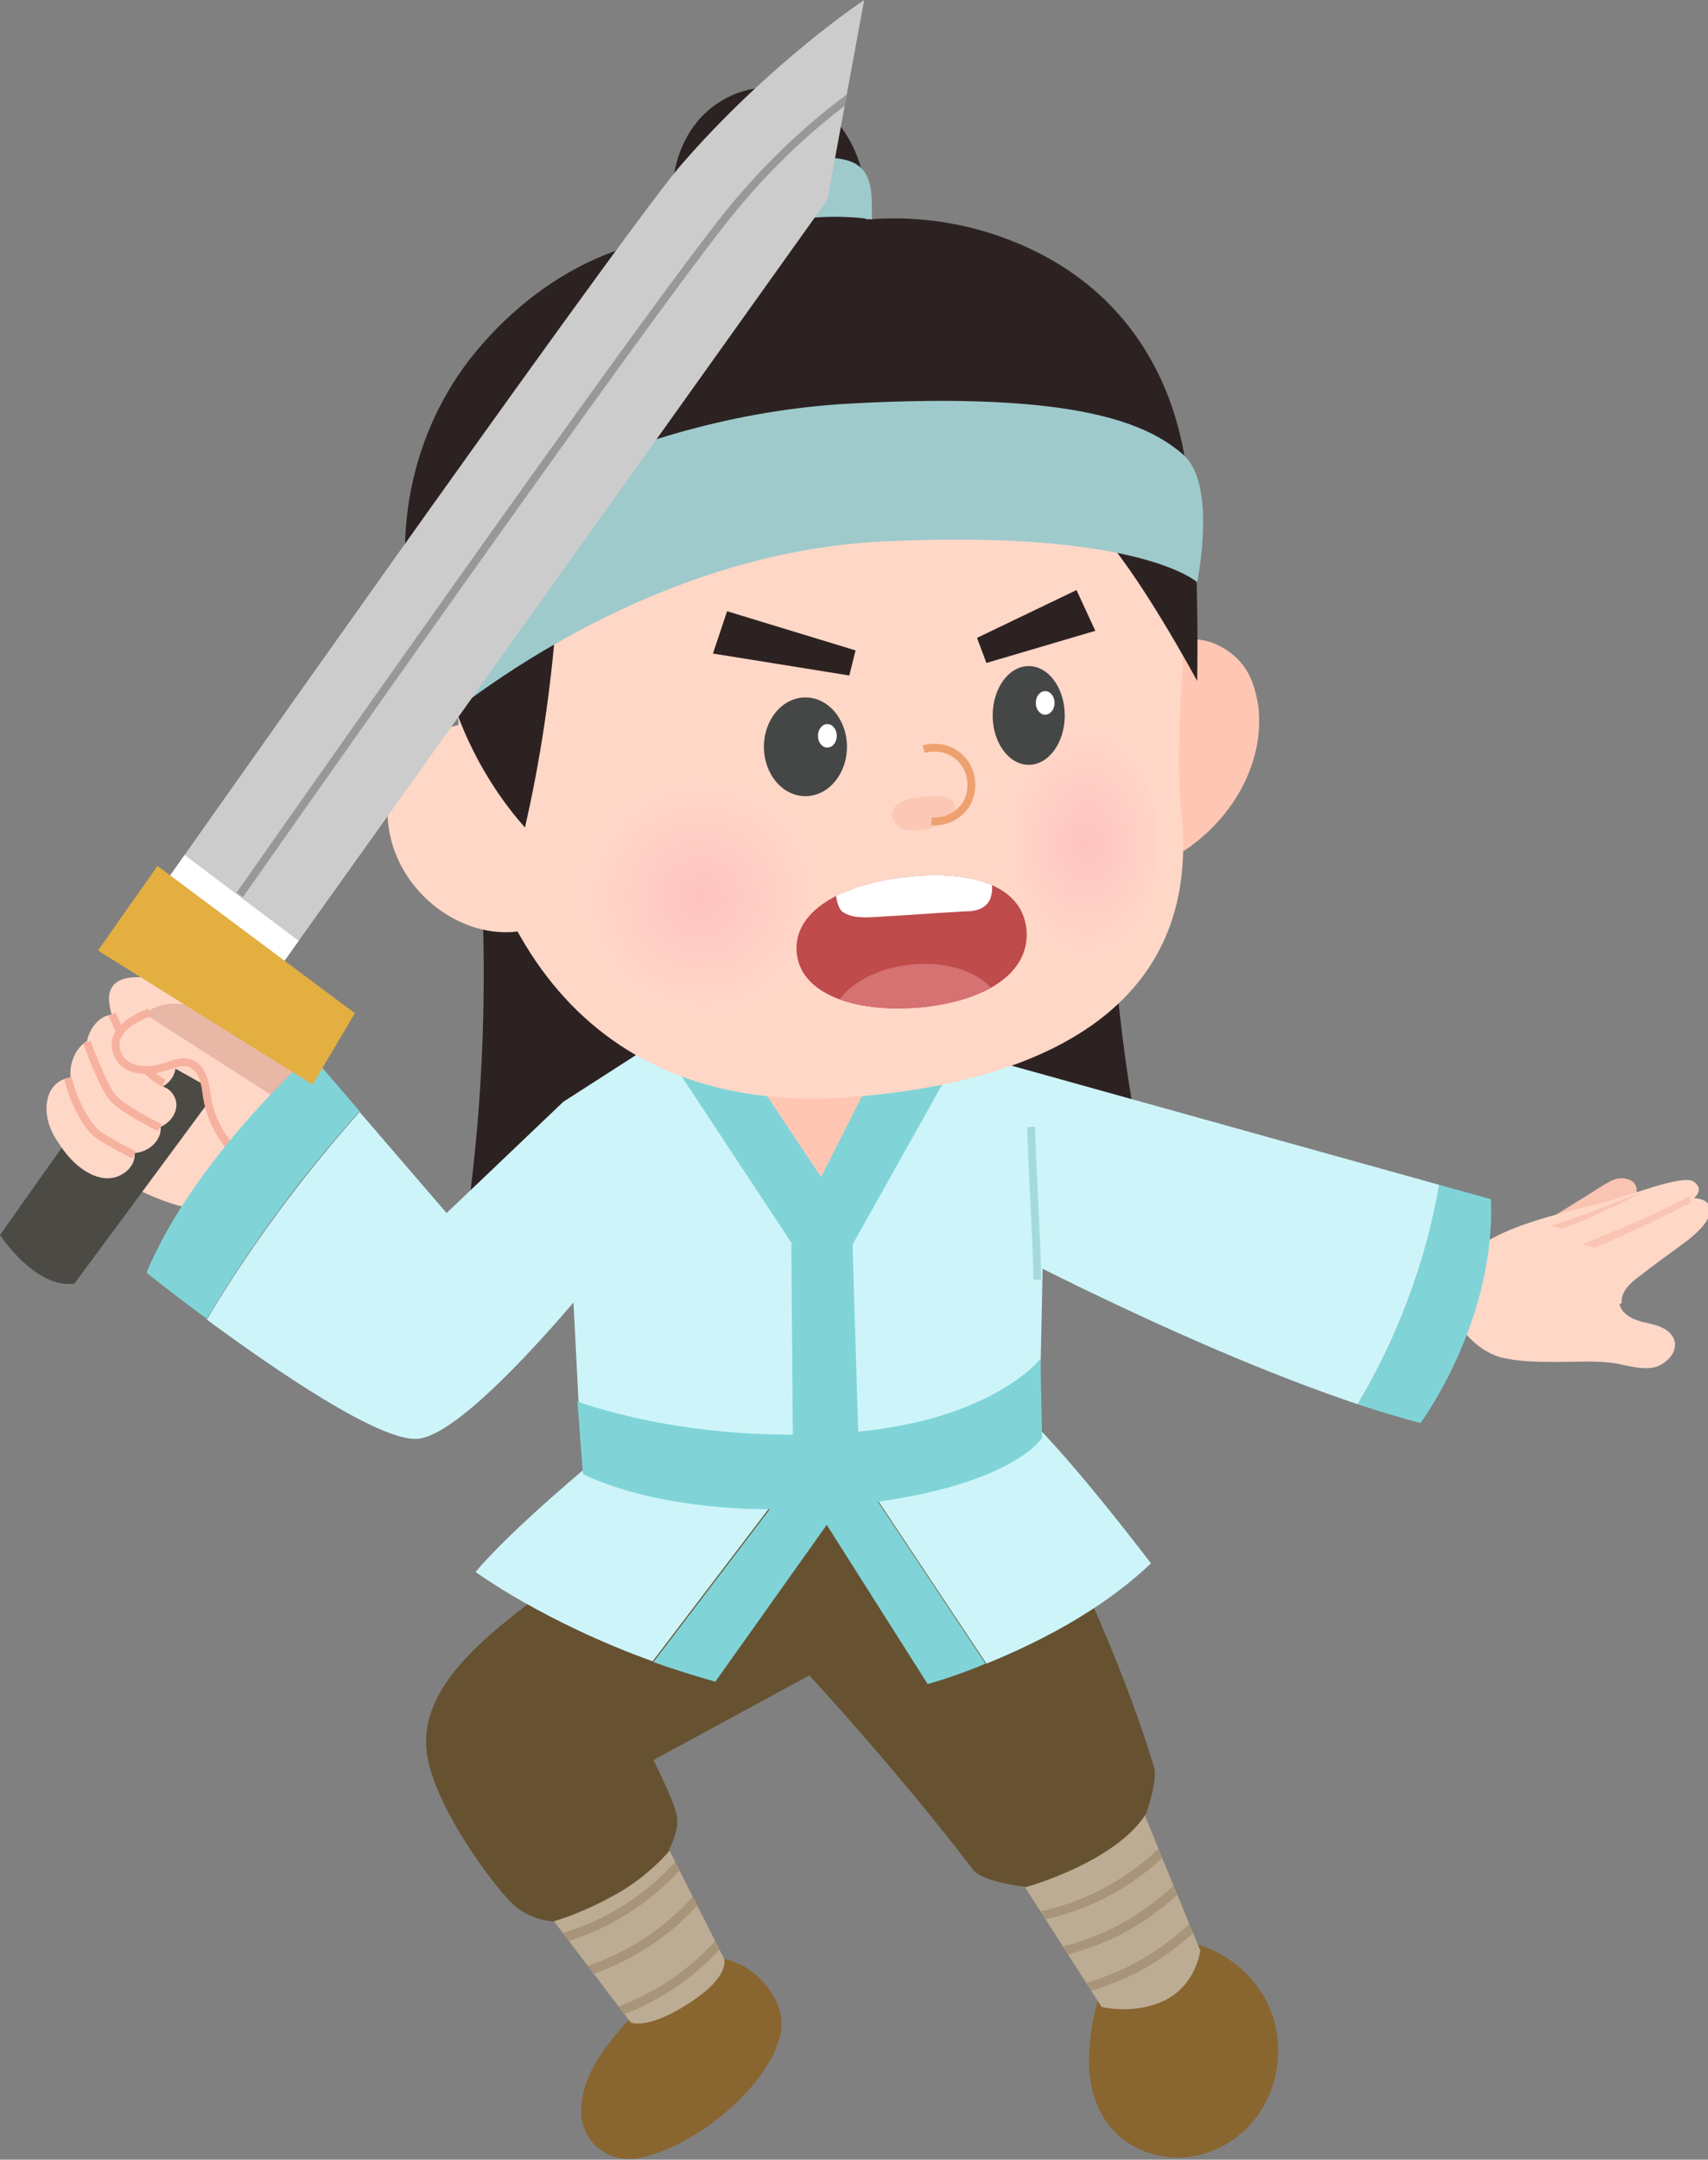 <?xml version="1.0" encoding="UTF-8"?>
<svg id="_레이어_2" data-name="레이어 2" xmlns="http://www.w3.org/2000/svg" width="654" height="826.8" xmlns:xlink="http://www.w3.org/1999/xlink" viewBox="0 0 218 275.6">
  <rect x="0" y="0" width="218" height="275.6" fill="#808080" stroke="none"/>
  <defs>
    <clipPath id="clippath">
      <path d="m129.4,238.6l11.2,17.5s4.2,1.1,8.2-.9c3.9-2,4.4-6.3,4.4-6.3,0,0-5.1-12.3-7.5-18.3l-16.2,8.1Z" fill="#bcac93" stroke-width="0"/>
    </clipPath>
    <clipPath id="clippath-1">
      <path d="m68,241.6l12.5,16.5s2.1,1,7.5-2.5,4.4-5.7,4.4-5.7c0,0-6-11.8-8.9-17.7l-15.5,9.3Z" fill="#bcac93" stroke-width="0"/>
    </clipPath>
    <radialGradient id="radial-gradient" cx="89.5" cy="114.5" fx="89.5" fy="114.5" r="14.7" gradientUnits="userSpaceOnUse">
      <stop offset="0" stop-color="#ffb6bd"/>
      <stop offset="1" stop-color="#ffd7c7"/>
    </radialGradient>
    <radialGradient id="radial-gradient-2" cx="150.9" cy="107.5" fx="150.9" fy="107.5" r="14.7" gradientTransform="translate(33.1) scale(.7 1)" xlink:href="#radial-gradient"/>
    <clipPath id="clippath-2">
      <path d="m131,118.4c.6,5.4-4.5,9.1-12.9,10.1-8.4.9-15.8-1.4-16.4-6.8s5.7-8.9,14.1-9.8c8.4-.9,14.6,1.2,15.2,6.6Z" fill="#bf4b4b" stroke-width="0"/>
    </clipPath>
    <clipPath id="clippath-3">
      <path d="m17.5,117.7S78.5,31,86.8,21.2C98.2,8,110.3,0,110.3,0l-4.7,25.5L32.6,127.8l-15.2-10.1Z" fill="#ccc" stroke-width="0"/>
    </clipPath>
  </defs>
  <g id="Layer_3" data-name="Layer 3">
    <g>
      <path d="m59.2,90.1c3.1,20.8,3.4,42.2.7,63.1,28.2-5.4,56.9-7.9,85.5-7.4-2.8-14.5-4-29.5-3.8-44.3l-82.3-11.4Z" fill="#2d2222" stroke-width="0"/>
      <g>
        <path d="m195.2,157.1c3.2-2,6.4-3.9,9.5-5.9.6-.3,1.1-.7,1.8-.8s1.4,0,1.9.4c.5.4.6,1.1.4,1.7s-.7,1.1-1.2,1.4l-12.4,3.2Z" fill="#f9c4b2" stroke-width="0"/>
        <path d="m206.7,166.4c.3,1.4,1.9,2.1,3.4,2.4s3.1.8,3.6,2.2c.5,1.5-1,3.1-2.6,3.5-1.6.3-3.2-.2-4.8-.5-2.4-.4-5-.2-7.4-.2s-5,0-7.4-.6c-5-1.5-8.9-8.2-4.6-12.6,4-4.1,12.2-5.7,17.6-7.1,3.8-1,10.3-3.7,11.7-2.7,1.4,1,0,2.1,0,2.1,0,0,2.6,0,2,2.1-.4,1.3-2,2.7-3.1,3.5-2,1.5-4,2.9-5.9,4.4-1.1.8-2.4,2-2.2,3.4" fill="#ffd7c7" stroke-width="0"/>
        <path d="m215.4,153.3c-3.5,1.8-7.1,3.3-10.8,4.4" fill="none" stroke-width="0"/>
        <path d="m209.9,152c0,0-6.9,3.6-10.5,4.8l-1.4-.4c2.3-.7,7.8-2.7,10-3.7l1.8-.6Z" fill="#f9c4b2" stroke-width="0"/>
        <path d="m203.5,159.2l-1.6-.4c4.2-1.7,9.7-3.9,13.6-6.1l.4.7c-4,2.1-8.2,4.1-12.4,5.8Z" fill="#f9c4b2" stroke-width="0"/>
      </g>
      <g>
        <path d="m123.4,134.3l-1.9,21.6s27.7,15.2,51.8,23.3c5.1-8.6,8.7-18.1,10.4-28l-60.3-16.8Z" fill="#cdf5f9" stroke-width="0"/>
        <path d="m190.2,153l-6.5-1.8c-1.7,9.9-5.3,19.4-10.4,28,2.7.9,5.4,1.7,8,2.4,0,0,9.6-12.9,9-28.6Z" fill="#80d4d8" stroke-width="0"/>
      </g>
      <polygon points="85.9 131.6 71.9 140.6 74.1 184 105.4 187 132.7 179.6 133.5 142.3 119.4 129.8 85.9 131.6" fill="#cdf5f9" stroke-width="0"/>
      <polygon points="94.4 134.6 106.2 154.8 114.4 132.8 94.4 134.6" fill="#ffc7b3" stroke-width="0"/>
      <polygon points="122.5 134.4 113.6 132.8 104.8 150.2 94.4 134.6 86.3 136.3 105.3 165.1 122.5 134.4" fill="#80d4d8" stroke-width="0"/>
      <path d="m81.3,256.6c-3.3,3.6-7,7.7-7.1,12.5-.2,4.1,3.3,7,7.3,6.3,7.2-1.4,16.5-9,18.1-15.7,1.2-4.9-4.6-10.4-8.7-9.7l-9.6,6.7Z" fill="#896530" stroke-width="0"/>
      <path d="m143,85.8c2.6-2.3,6-4.6,9.8-4.2,2.3.2,4.4,1.5,5.7,3.1,1.3,1.6,1.8,3.5,2.1,5.4.9,7.6-3.7,15.5-11.5,19.7-1.9,1-4.6,1.8-6.2.4v-24.5Z" fill="#ffc7b3" stroke-width="0"/>
      <path d="m58.1,85.9c1.3,35.9,19.1,56.5,50.5,54.1,24.9-1.9,44.7-11.7,42.2-36.1-1.3-12.4,1.8-24.7-.6-36.9,0,0-13.2-5.2-45.1-1.7-32,3.5-47,20.5-47,20.5Z" fill="#ffd7c7" stroke-width="0"/>
      <path d="m140.1,255.3c-.7,2.7-1.2,5.6-1.1,8.4.1,2.8,1,5.7,2.8,7.8,2.4,2.9,6.5,4.3,10.3,3.7s7.2-3,9.1-6.3c2.4-4.1,2.6-9.4.4-13.6-2.2-4.2-6.6-7.2-11.3-7.7l-10.3,7.6Z" fill="#896530" stroke-width="0"/>
      <g>
        <path d="m129.4,238.6l11.2,17.5s4.2,1.1,8.2-.9c3.9-2,4.4-6.3,4.4-6.3,0,0-5.1-12.3-7.5-18.3l-16.2,8.1Z" fill="#bcac93"/>
        <g clip-path="url(#clippath)">
          <path d="m130.4,245.4v-1.1c7.5-.9,14.7-4.9,19.7-10.7l.9.7c-5.1,6.1-12.6,10.2-20.5,11.1Z" fill="#a89478" stroke-width="0"/>
          <path d="m132.3,250.1v-1.1c7.5-.9,14.7-4.9,19.7-10.7l.9.7c-5.1,6.1-12.6,10.2-20.5,11.1Z" fill="#a89478" stroke-width="0"/>
          <path d="m134.3,255v-1.1c7.5-.9,14.7-4.9,19.7-10.7l.9.7c-5.1,6.1-12.6,10.2-20.5,11.1Z" fill="#a89478" stroke-width="0"/>
        </g>
      </g>
      <g>
        <path d="m68,241.6l12.5,16.5s2.1,1,7.5-2.5,4.4-5.7,4.4-5.7c0,0-6-11.8-8.9-17.7l-15.5,9.3Z" fill="#bcac93"/>
        <g clip-path="url(#clippath-1)">
          <path d="m69.5,248.4l-.2-1.1c7.5-1.5,14.4-6,18.9-12.2l.9.7c-4.7,6.5-11.8,11.1-19.6,12.7Z" fill="#a89478" stroke-width="0"/>
          <path d="m71.7,252.9l-.2-1.1c7.5-1.5,14.4-6,18.9-12.2l.9.7c-4.6,6.5-11.8,11.1-19.6,12.7Z" fill="#a89478" stroke-width="0"/>
          <path d="m74.7,258.4l-.2-1.1c7.5-1.5,14.4-6,18.9-12.2l.9.7c-4.7,6.5-11.8,11.1-19.6,12.7Z" fill="#a89478" stroke-width="0"/>
        </g>
      </g>
      <path d="m85.4,236s1.3-2.3,1-4.2-3-7.2-3-7.2l19.9-10.8s11.3,12.2,20.9,24.8c1.2,1.6,6.8,2.2,6.8,2.2,0,0,11.5-3.2,15.3-9.4,0,0,1.5-4.2,1-5.9-5.3-17.3-14.1-33.8-14.1-33.8l-28.5-10.6-32.3,19.6c-5.5,4.9-18.6,12.3-18,22.2.4,7.1,9.2,18.6,11.4,20.4s4.8,1.9,4.8,1.9c0,0,3.4-.9,7.9-3.4s7-5.7,7-5.7Z" fill="#665231" stroke-width="0"/>
      <circle cx="89.5" cy="114.5" r="14.7" fill="url(#radial-gradient)" opacity=".6" stroke-width="0"/>
      <path d="m116,102c-.9.2-1.8.6-2.1,1.6-.2.7.2,1.5.8,1.9s1.2.5,1.9.5c1.3,0,5.7-.7,5.3-3.1-.4-2.2-4.7-1.1-5.9-.9Z" fill="#fcc8b6" stroke-width="0"/>
      <ellipse cx="137.7" cy="107.5" rx="10.2" ry="14.7" fill="url(#radial-gradient-2)" opacity=".6" stroke-width="0"/>
      <path d="m35.7,140.3c-1.2-2.4-3.3-4.2-5.7-5.5,0-.4,0-.8,0-1.1.2-4.4-3.9-7.4-8.1-6.4h-.2c-5.1,1-9.8,6-12.1,10.8-3.9,10.1,11.2,15.5,14.3,16,2.2.3,4.5,0,6.6-.9,2.2-.9,4.1-2.5,5.2-4.5,1.3-2.5,1.1-5.7-.2-8.2Z" fill="#ffd7c7" stroke-width="0"/>
      <ellipse cx="102.8" cy="95.3" rx="5.3" ry="6.3" fill="#454746" stroke-width="0"/>
      <ellipse cx="131.3" cy="91.3" rx="4.6" ry="6.3" fill="#454746" stroke-width="0"/>
      <path d="m117.9,95.6c1.8-.5,3.8,0,5,1.5,1.2,1.4,1.4,3.6.6,5.2s-2.7,2.7-4.6,2.5" fill="none" stroke="#eda16e" stroke-miterlimit="10"/>
      <g>
        <path d="m131,118.4c.6,5.4-4.5,9.1-12.9,10.1-8.4.9-15.8-1.4-16.4-6.8s5.7-8.9,14.1-9.8c8.4-.9,14.6,1.2,15.2,6.6Z" fill="#bf4b4b"/>
        <g clip-path="url(#clippath-2)">
          <ellipse cx="117" cy="129.7" rx="10.8" ry="6.7" transform="translate(-13 13) rotate(-6)" fill="#d67272" stroke-width="0"/>
          <path d="m106.6,111.9s-.2,3.7,1,4.5,2.9.7,4.4.6c3.7-.2,7.5-.5,11.2-.7.8,0,1.7-.1,2.4-.6,1.4-1,1.1-3.1.7-4.8l-19.8,1.1Z" fill="#fff" stroke-width="0"/>
        </g>
      </g>
      <polygon points="92.8 78 91 83.4 108.4 86.2 109.2 83 92.8 78" fill="#2d2222" stroke-width="0"/>
      <polygon points="101 158.8 108.8 158.5 109.6 184.7 101.2 184.6 101 158.8" fill="#80d4d8" stroke-width="0"/>
      <polygon points="137.4 75.3 139.8 80.5 125.9 84.6 124.7 81.4 137.4 75.3" fill="#2d2222" stroke-width="0"/>
      <path d="m68.6,94.9c-8.2-6.2-19.7-.8-19.1,9.7.9,12.1,16.5,20,24.9,9.4" fill="#ffd7c7" stroke-width="0"/>
      <g>
        <path d="m76.1,186.2s-10.6,8.7-15.4,14.4c0,0,8.7,6.4,22.6,11.4l16.9-22.2-24.1-3.6Z" fill="#cdf5f9" stroke-width="0"/>
        <path d="m108,191l-7.7-1.1-16.9,22.2c2.5.9,5.1,1.7,7.9,2.5l16.7-23.5Z" fill="#80d4d8" stroke-width="0"/>
      </g>
      <path d="m139.9,67.4c5.1,5,12.9,19.5,12.9,19.5.1-5.4,0-11.7-.2-17.1l-12.7-2.4Z" fill="#2d2222" stroke-width="0"/>
      <path d="m17.1,133.4L0,157.6s4.5,6.9,9.5,6.2l18.1-24.5-10.5-5.9Z" fill="#4c4a45" stroke-width="0"/>
      <path d="m58.1,90.4c2,5.6,5,10.8,8.9,15.2,2-8.7,3.3-17.6,4-26.6-3.7,2.6-7.5,5.2-11.2,7.8" fill="#2d2222" stroke-width="0"/>
      <path d="m98.9,30.8c-15.7-3.4-29.1,3.2-38.1,14-9,10.8-11.6,26.3-6.6,39.3l51.2-21.9,46.3,2.6s1.3-24.5-22.4-34c-16.5-6.6-30.4,0-30.4,0Z" fill="#2d2222" stroke-width="0"/>
      <path d="m91.7,38c-2.9-3-5.1-6.8-5.7-10.9-.6-4.1.4-8.5,3.1-11.7,2.7-3.2,7.1-4.9,11.2-4,5,1.1,8.7,5.8,9.8,10.9,1.1,5,0,10.3-1.5,15.2l-16.9.6Z" fill="#2d2222" stroke-width="0"/>
      <path d="m108.8,20.7c-4.3-1.9-19.8.6-23.5,5-2.3,2.7-.4,8.5-.4,8.5,0,0,12.1-8.3,26.4-6.2-.1-2.5.4-6-2.5-7.3Z" fill="#9ecacc" stroke-width="0"/>
      <path d="m51.3,75.1c-3.7,6.8,3.2,18.5,3.2,18.5,0,0,25.3-22.9,58.1-24.5,32.8-1.6,40.2,5.2,40.2,5.2,0,0,2.6-12.5-1.8-16.3-4.4-3.8-13.2-8.1-42.5-6.5-29.4,1.6-53.4,16.8-57.2,23.6Z" fill="#9ecacc" stroke-width="0"/>
      <g>
        <path d="m104.2,192.5l14.2,22.4s3.1-.8,7.4-2.6l-15.1-22.7-6.5,2.9Z" fill="#80d4d8" stroke-width="0"/>
        <path d="m131,180.7l-20.2,8.9,15.1,22.7c5.9-2.4,14.4-6.5,21-12.8,0,0-9.9-13.1-15.9-18.8Z" fill="#cdf5f9" stroke-width="0"/>
      </g>
      <path d="m73.7,178.8l.7,9.3s11.1,6.1,32.8,4.1,25.8-8.7,25.8-8.7l-.2-10.1s-6.5,8.4-26,9.5c-19.6,1.2-33.2-4.1-33.2-4.1Z" fill="#80d4d8" stroke-width="0"/>
      <g>
        <path d="m17.5,117.7S78.5,31,86.8,21.2C98.2,8,110.3,0,110.3,0l-4.7,25.5L32.6,127.8l-15.2-10.1Z" fill="#ccc"/>
        <g clip-path="url(#clippath-3)">
          <polygon points="18.5 105.3 48.8 128.1 39.5 142 8.6 121.5 18.5 105.3" fill="#fff" stroke-width="0"/>
          <path d="m30.6,114.2S83.7,38.4,93.8,26.3c10.1-12.1,19.7-17.2,19.7-17.2" fill="none" stroke="#999898" stroke-miterlimit="10"/>
        </g>
      </g>
      <g>
        <path d="m26.8,128.4c-.6-1.7-2.2-2.9-3.9-3.4-1.7-.5-3.6-.4-5.4-.3-1.1,0-2.3.2-3,1-.9,1-.6,2.6-.2,3.9.8,2.4,1.7,4.8,2.7,7,.4.9.9,1.8,1.7,2.2,1.2.6,2.8-.3,3.4-1.5.6-1.2.4-2.7.1-4s-.8-2.6-.8-4" fill="#ffd7c7" stroke-width="0"/>
        <path d="m10.3,137.7c-1.2-.5-2.7,0-3.5,1s-1,2.4-.8,3.7.8,2.5,1.5,3.5c.9,1.4,2.1,2.8,3.5,3.6,1.1.7,2.5,1.1,3.8.7s2.4-1.5,2.4-2.9c0-1.3-1.5-2.5-2.7-2.1l-4.2-7.6Z" fill="#ffd7c7" stroke-width="0"/>
        <path d="m14.3,132.8c-1.2-.7-2.9-.4-3.9.6s-1.5,2.5-1.4,3.9c0,1.4.6,2.8,1.2,4.1.8,1.7,1.8,3.3,3.3,4.4,1.1.9,2.6,1.5,4,1.3s2.8-1.3,3-2.8-1.2-3-2.7-2.7l-3.5-8.9Z" fill="#ffd7c7" stroke-width="0"/>
        <path d="m16.3,129.8c-1.2-.7-2.9-.4-3.9.6s-1.5,2.5-1.4,3.9.6,2.8,1.2,4.1c.8,1.7,1.8,3.3,3.3,4.4,1.1.9,2.6,1.5,4,1.3s2.8-1.3,3-2.8-1.2-3-2.7-2.7l-3.5-8.9Z" fill="#ffd7c7" stroke-width="0"/>
        <path d="m8.7,137.6c.6,2.9,2.5,6.4,4.1,7.4s4.3,2.4,4.3,2.4" fill="none" stroke="#f7b19f" stroke-miterlimit="10"/>
        <path d="m11.1,133s2,5.7,3.4,7.2,5.9,3.7,5.9,3.7" fill="none" stroke="#f7b19f" stroke-miterlimit="10"/>
        <path d="m14.3,129.4l2.1,4.7s2.8,3.4,4.5,4.1" fill="none" stroke="#f7b19f" stroke-miterlimit="10"/>
      </g>
      <path d="m34.9,134.4c-3.1-1.9-6.2-3.9-9.4-5.8-.6-.4-1.2-.7-1.9-.7-.6,0-1.1.4-1.6.7-1.4.9-3.1,1.5-4.8,1.8-.7.1-1.6.2-2,.8-.4.6-2.3,3.2,1.7,4.9,2.7,1.1,6.4-1.7,8-.4s1.7,4.3,1.8,5c.9,5.2,3.6,6.6,3.6,6.6,0,0,7.5-2.3,9.5-3.3-.4-2-.7-4.1-1.1-6.1l-3.9-3.5Z" fill="#ffd7c7" stroke-width="0"/>
      <path d="m25.8,128.7s-4.6-1.8-7.3.7l18.4,11.8,3.5-3.7-14.6-8.7Z" fill="#e8b7a6" stroke-width="0"/>
      <path d="m29.6,146.6c-1.7-1.9-2.8-4.2-3.2-6.7-.1-.8-.2-1.6-.5-2.4s-.8-1.5-1.6-1.8c-1.2-.5-2.5.3-3.8.6-1.9.5-5.1.5-5.7-2.5s4.3-4.6,4.3-4.6" fill="none" stroke="#f7b19f" stroke-miterlimit="10"/>
      <g>
        <path d="m39.7,134.6s-14.9,13.2-21,27.8c0,0,3.2,2.6,7.7,5.9,5.6-9.4,12.1-18.3,19.5-26.5l-6.2-7.2Z" fill="#80d4d8" stroke-width="0"/>
        <path d="m71.9,140.6l-14.9,14.2-11.1-12.9c-7.3,8.2-13.9,17.1-19.5,26.5,8.7,6.4,22.2,15.7,27,15.2,7.3-.8,26.3-25.3,26.3-25.3l-7.8-17.7Z" fill="#cdf5f9" stroke-width="0"/>
      </g>
      <polygon points="20.1 110.5 12.5 121.3 39.9 138.4 45.3 129.3 20.1 110.5" fill="#e2af40" stroke-width="0"/>
      <path d="m131.6,143.8c.2,6.7.7,13.7.8,19.5" fill="none" stroke="#a4dadd" stroke-miterlimit="10"/>
      <ellipse cx="105.6" cy="93.9" rx="1.2" ry="1.5" fill="#fff" stroke-width="0"/>
      <ellipse cx="133.4" cy="89.7" rx="1.2" ry="1.5" fill="#fff" stroke-width="0"/>
    </g>
  </g>
</svg>